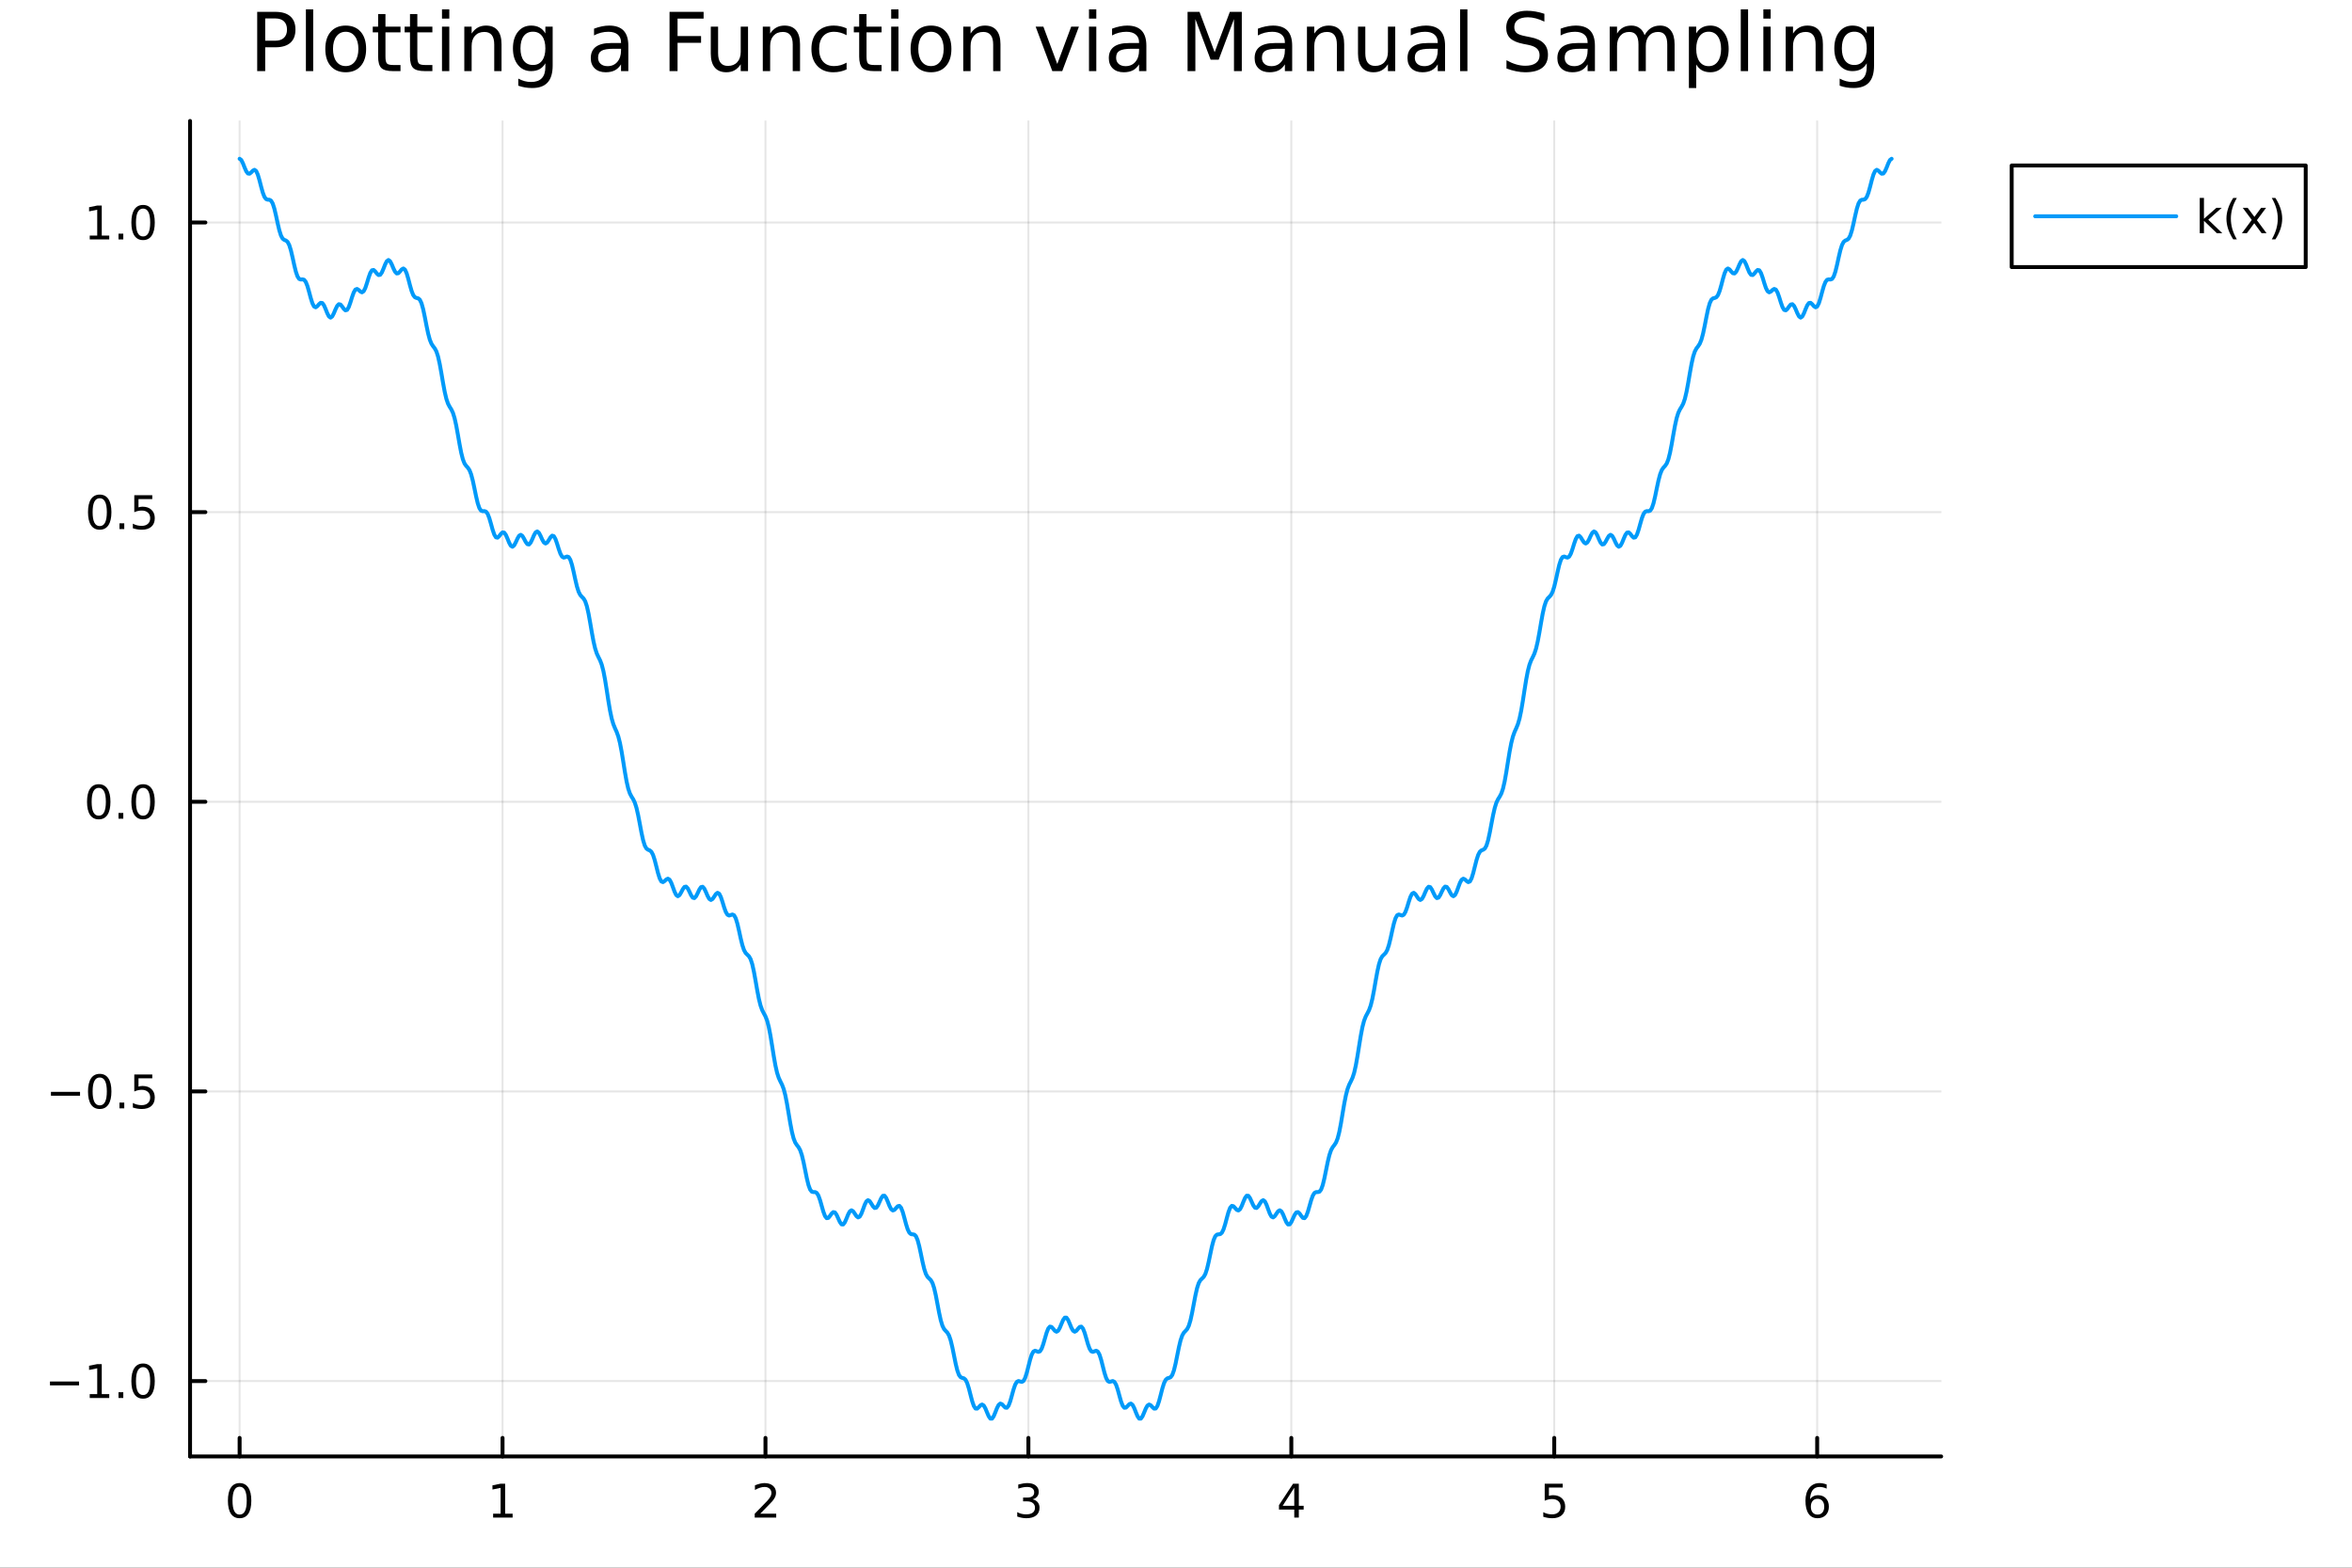 <?xml version="1.0" encoding="utf-8"?>
<svg xmlns="http://www.w3.org/2000/svg" xmlns:xlink="http://www.w3.org/1999/xlink" width="600" height="400" viewBox="0 0 2400 1600">
<rect x="0" y="0" width="2400" height="1600" fill="#333333" stroke="none"/>
<defs>
  <clipPath id="clip930">
    <rect x="0" y="0" width="2400" height="1600"/>
  </clipPath>
</defs>
<path clip-path="url(#clip930)" d="M0 1600 L2400 1600 L2400 0 L0 0  Z" fill="#ffffff" fill-rule="evenodd" fill-opacity="1"/>
<defs>
  <clipPath id="clip931">
    <rect x="480" y="0" width="1681" height="1600"/>
  </clipPath>
</defs>
<path clip-path="url(#clip930)" d="M193.936 1486.45 L1980.79 1486.45 L1980.79 123.472 L193.936 123.472  Z" fill="#ffffff" fill-rule="evenodd" fill-opacity="1"/>
<defs>
  <clipPath id="clip932">
    <rect x="193" y="123" width="1788" height="1364"/>
  </clipPath>
</defs>
<polyline clip-path="url(#clip932)" style="stroke:#000000; stroke-linecap:round; stroke-linejoin:round; stroke-width:2; stroke-opacity:0.1; fill:none" points="244.507,1486.45 244.507,123.472 "/>
<polyline clip-path="url(#clip932)" style="stroke:#000000; stroke-linecap:round; stroke-linejoin:round; stroke-width:2; stroke-opacity:0.1; fill:none" points="512.797,1486.45 512.797,123.472 "/>
<polyline clip-path="url(#clip932)" style="stroke:#000000; stroke-linecap:round; stroke-linejoin:round; stroke-width:2; stroke-opacity:0.1; fill:none" points="781.087,1486.45 781.087,123.472 "/>
<polyline clip-path="url(#clip932)" style="stroke:#000000; stroke-linecap:round; stroke-linejoin:round; stroke-width:2; stroke-opacity:0.1; fill:none" points="1049.38,1486.45 1049.38,123.472 "/>
<polyline clip-path="url(#clip932)" style="stroke:#000000; stroke-linecap:round; stroke-linejoin:round; stroke-width:2; stroke-opacity:0.1; fill:none" points="1317.67,1486.45 1317.67,123.472 "/>
<polyline clip-path="url(#clip932)" style="stroke:#000000; stroke-linecap:round; stroke-linejoin:round; stroke-width:2; stroke-opacity:0.1; fill:none" points="1585.96,1486.45 1585.96,123.472 "/>
<polyline clip-path="url(#clip932)" style="stroke:#000000; stroke-linecap:round; stroke-linejoin:round; stroke-width:2; stroke-opacity:0.1; fill:none" points="1854.25,1486.45 1854.25,123.472 "/>
<polyline clip-path="url(#clip932)" style="stroke:#000000; stroke-linecap:round; stroke-linejoin:round; stroke-width:2; stroke-opacity:0.1; fill:none" points="193.936,1409.52 1980.79,1409.52 "/>
<polyline clip-path="url(#clip932)" style="stroke:#000000; stroke-linecap:round; stroke-linejoin:round; stroke-width:2; stroke-opacity:0.1; fill:none" points="193.936,1113.91 1980.79,1113.91 "/>
<polyline clip-path="url(#clip932)" style="stroke:#000000; stroke-linecap:round; stroke-linejoin:round; stroke-width:2; stroke-opacity:0.1; fill:none" points="193.936,818.303 1980.79,818.303 "/>
<polyline clip-path="url(#clip932)" style="stroke:#000000; stroke-linecap:round; stroke-linejoin:round; stroke-width:2; stroke-opacity:0.1; fill:none" points="193.936,522.692 1980.79,522.692 "/>
<polyline clip-path="url(#clip932)" style="stroke:#000000; stroke-linecap:round; stroke-linejoin:round; stroke-width:2; stroke-opacity:0.1; fill:none" points="193.936,227.081 1980.79,227.081 "/>
<polyline clip-path="url(#clip930)" style="stroke:#000000; stroke-linecap:round; stroke-linejoin:round; stroke-width:4; stroke-opacity:1; fill:none" points="193.936,1486.45 1980.79,1486.45 "/>
<polyline clip-path="url(#clip930)" style="stroke:#000000; stroke-linecap:round; stroke-linejoin:round; stroke-width:4; stroke-opacity:1; fill:none" points="244.507,1486.45 244.507,1467.55 "/>
<polyline clip-path="url(#clip930)" style="stroke:#000000; stroke-linecap:round; stroke-linejoin:round; stroke-width:4; stroke-opacity:1; fill:none" points="512.797,1486.45 512.797,1467.55 "/>
<polyline clip-path="url(#clip930)" style="stroke:#000000; stroke-linecap:round; stroke-linejoin:round; stroke-width:4; stroke-opacity:1; fill:none" points="781.087,1486.45 781.087,1467.55 "/>
<polyline clip-path="url(#clip930)" style="stroke:#000000; stroke-linecap:round; stroke-linejoin:round; stroke-width:4; stroke-opacity:1; fill:none" points="1049.38,1486.45 1049.38,1467.55 "/>
<polyline clip-path="url(#clip930)" style="stroke:#000000; stroke-linecap:round; stroke-linejoin:round; stroke-width:4; stroke-opacity:1; fill:none" points="1317.67,1486.45 1317.67,1467.55 "/>
<polyline clip-path="url(#clip930)" style="stroke:#000000; stroke-linecap:round; stroke-linejoin:round; stroke-width:4; stroke-opacity:1; fill:none" points="1585.96,1486.45 1585.96,1467.55 "/>
<polyline clip-path="url(#clip930)" style="stroke:#000000; stroke-linecap:round; stroke-linejoin:round; stroke-width:4; stroke-opacity:1; fill:none" points="1854.25,1486.45 1854.25,1467.55 "/>
<path clip-path="url(#clip930)" d="M244.507 1517.37 Q240.896 1517.37 239.068 1520.93 Q237.262 1524.47 237.262 1531.6 Q237.262 1538.71 239.068 1542.27 Q240.896 1545.82 244.507 1545.82 Q248.142 1545.82 249.947 1542.27 Q251.776 1538.71 251.776 1531.6 Q251.776 1524.47 249.947 1520.93 Q248.142 1517.37 244.507 1517.37 M244.507 1513.66 Q250.318 1513.66 253.373 1518.27 Q256.452 1522.85 256.452 1531.6 Q256.452 1540.33 253.373 1544.94 Q250.318 1549.52 244.507 1549.52 Q238.697 1549.52 235.619 1544.94 Q232.563 1540.33 232.563 1531.6 Q232.563 1522.85 235.619 1518.27 Q238.697 1513.66 244.507 1513.66 Z" fill="#000000" fill-rule="nonzero" fill-opacity="1" /><path clip-path="url(#clip930)" d="M503.179 1544.91 L510.818 1544.91 L510.818 1518.55 L502.508 1520.21 L502.508 1515.95 L510.772 1514.29 L515.448 1514.29 L515.448 1544.91 L523.087 1544.91 L523.087 1548.85 L503.179 1548.85 L503.179 1544.91 Z" fill="#000000" fill-rule="nonzero" fill-opacity="1" /><path clip-path="url(#clip930)" d="M775.74 1544.91 L792.059 1544.91 L792.059 1548.85 L770.115 1548.85 L770.115 1544.91 Q772.777 1542.16 777.36 1537.53 Q781.967 1532.88 783.147 1531.53 Q785.393 1529.01 786.272 1527.27 Q787.175 1525.51 787.175 1523.82 Q787.175 1521.07 785.231 1519.33 Q783.309 1517.6 780.207 1517.6 Q778.008 1517.6 775.555 1518.36 Q773.124 1519.13 770.346 1520.68 L770.346 1515.95 Q773.17 1514.82 775.624 1514.24 Q778.078 1513.66 780.115 1513.66 Q785.485 1513.66 788.68 1516.35 Q791.874 1519.03 791.874 1523.52 Q791.874 1525.65 791.064 1527.57 Q790.277 1529.47 788.17 1532.07 Q787.592 1532.74 784.49 1535.95 Q781.388 1539.15 775.74 1544.91 Z" fill="#000000" fill-rule="nonzero" fill-opacity="1" /><path clip-path="url(#clip930)" d="M1053.62 1530.21 Q1056.98 1530.93 1058.86 1533.2 Q1060.75 1535.47 1060.75 1538.8 Q1060.75 1543.92 1057.24 1546.72 Q1053.72 1549.52 1047.24 1549.52 Q1045.06 1549.52 1042.74 1549.08 Q1040.45 1548.66 1038 1547.81 L1038 1543.29 Q1039.94 1544.43 1042.26 1545.01 Q1044.57 1545.58 1047.1 1545.58 Q1051.49 1545.58 1053.79 1543.85 Q1056.1 1542.11 1056.1 1538.8 Q1056.1 1535.75 1053.95 1534.03 Q1051.82 1532.3 1048 1532.3 L1043.97 1532.3 L1043.97 1528.45 L1048.18 1528.45 Q1051.63 1528.45 1053.46 1527.09 Q1055.29 1525.7 1055.29 1523.11 Q1055.29 1520.45 1053.39 1519.03 Q1051.52 1517.6 1048 1517.6 Q1046.08 1517.6 1043.88 1518.01 Q1041.68 1518.43 1039.04 1519.31 L1039.04 1515.14 Q1041.7 1514.4 1044.02 1514.03 Q1046.36 1513.66 1048.42 1513.66 Q1053.74 1513.66 1056.84 1516.09 Q1059.94 1518.5 1059.94 1522.62 Q1059.94 1525.49 1058.3 1527.48 Q1056.66 1529.45 1053.62 1530.21 Z" fill="#000000" fill-rule="nonzero" fill-opacity="1" /><path clip-path="url(#clip930)" d="M1320.68 1518.36 L1308.87 1536.81 L1320.68 1536.81 L1320.68 1518.36 M1319.45 1514.29 L1325.33 1514.29 L1325.33 1536.81 L1330.26 1536.81 L1330.26 1540.7 L1325.33 1540.7 L1325.33 1548.85 L1320.68 1548.85 L1320.68 1540.7 L1305.07 1540.7 L1305.07 1536.19 L1319.45 1514.29 Z" fill="#000000" fill-rule="nonzero" fill-opacity="1" /><path clip-path="url(#clip930)" d="M1576.23 1514.29 L1594.59 1514.29 L1594.59 1518.22 L1580.52 1518.22 L1580.52 1526.7 Q1581.54 1526.35 1582.55 1526.19 Q1583.57 1526 1584.59 1526 Q1590.38 1526 1593.76 1529.17 Q1597.14 1532.34 1597.14 1537.76 Q1597.14 1543.34 1593.66 1546.44 Q1590.19 1549.52 1583.87 1549.52 Q1581.7 1549.52 1579.43 1549.15 Q1577.18 1548.78 1574.78 1548.04 L1574.78 1543.34 Q1576.86 1544.47 1579.08 1545.03 Q1581.3 1545.58 1583.78 1545.58 Q1587.79 1545.58 1590.12 1543.48 Q1592.46 1541.37 1592.46 1537.76 Q1592.46 1534.15 1590.12 1532.04 Q1587.79 1529.94 1583.78 1529.94 Q1581.91 1529.94 1580.03 1530.35 Q1578.18 1530.77 1576.23 1531.65 L1576.23 1514.29 Z" fill="#000000" fill-rule="nonzero" fill-opacity="1" /><path clip-path="url(#clip930)" d="M1854.65 1529.7 Q1851.5 1529.7 1849.65 1531.86 Q1847.82 1534.01 1847.82 1537.76 Q1847.82 1541.49 1849.65 1543.66 Q1851.5 1545.82 1854.65 1545.82 Q1857.8 1545.82 1859.63 1543.66 Q1861.48 1541.49 1861.48 1537.76 Q1861.48 1534.01 1859.63 1531.86 Q1857.8 1529.7 1854.65 1529.7 M1863.93 1515.05 L1863.93 1519.31 Q1862.17 1518.48 1860.37 1518.04 Q1858.59 1517.6 1856.83 1517.6 Q1852.2 1517.6 1849.74 1520.72 Q1847.31 1523.85 1846.97 1530.17 Q1848.33 1528.15 1850.39 1527.09 Q1852.45 1526 1854.93 1526 Q1860.14 1526 1863.15 1529.17 Q1866.18 1532.32 1866.18 1537.76 Q1866.18 1543.08 1863.03 1546.3 Q1859.88 1549.52 1854.65 1549.52 Q1848.66 1549.52 1845.48 1544.94 Q1842.31 1540.33 1842.31 1531.6 Q1842.31 1523.41 1846.2 1518.55 Q1850.09 1513.66 1856.64 1513.66 Q1858.4 1513.66 1860.18 1514.01 Q1861.99 1514.36 1863.93 1515.05 Z" fill="#000000" fill-rule="nonzero" fill-opacity="1" /><polyline clip-path="url(#clip930)" style="stroke:#000000; stroke-linecap:round; stroke-linejoin:round; stroke-width:4; stroke-opacity:1; fill:none" points="193.936,1486.45 193.936,123.472 "/>
<polyline clip-path="url(#clip930)" style="stroke:#000000; stroke-linecap:round; stroke-linejoin:round; stroke-width:4; stroke-opacity:1; fill:none" points="193.936,1409.52 209.578,1409.52 "/>
<polyline clip-path="url(#clip930)" style="stroke:#000000; stroke-linecap:round; stroke-linejoin:round; stroke-width:4; stroke-opacity:1; fill:none" points="193.936,1113.91 209.578,1113.91 "/>
<polyline clip-path="url(#clip930)" style="stroke:#000000; stroke-linecap:round; stroke-linejoin:round; stroke-width:4; stroke-opacity:1; fill:none" points="193.936,818.303 209.578,818.303 "/>
<polyline clip-path="url(#clip930)" style="stroke:#000000; stroke-linecap:round; stroke-linejoin:round; stroke-width:4; stroke-opacity:1; fill:none" points="193.936,522.692 209.578,522.692 "/>
<polyline clip-path="url(#clip930)" style="stroke:#000000; stroke-linecap:round; stroke-linejoin:round; stroke-width:4; stroke-opacity:1; fill:none" points="193.936,227.081 209.578,227.081 "/>
<path clip-path="url(#clip930)" d="M50.992 1409.98 L80.668 1409.98 L80.668 1413.91 L50.992 1413.91 L50.992 1409.98 Z" fill="#000000" fill-rule="nonzero" fill-opacity="1" /><path clip-path="url(#clip930)" d="M91.571 1422.87 L99.21 1422.87 L99.21 1396.5 L90.899 1398.17 L90.899 1393.91 L99.163 1392.24 L103.839 1392.24 L103.839 1422.87 L111.478 1422.87 L111.478 1426.8 L91.571 1426.8 L91.571 1422.87 Z" fill="#000000" fill-rule="nonzero" fill-opacity="1" /><path clip-path="url(#clip930)" d="M120.922 1420.92 L125.807 1420.92 L125.807 1426.8 L120.922 1426.8 L120.922 1420.92 Z" fill="#000000" fill-rule="nonzero" fill-opacity="1" /><path clip-path="url(#clip930)" d="M145.992 1395.32 Q142.381 1395.32 140.552 1398.89 Q138.746 1402.43 138.746 1409.56 Q138.746 1416.67 140.552 1420.23 Q142.381 1423.77 145.992 1423.77 Q149.626 1423.77 151.431 1420.23 Q153.26 1416.67 153.26 1409.56 Q153.26 1402.43 151.431 1398.89 Q149.626 1395.32 145.992 1395.32 M145.992 1391.62 Q151.802 1391.62 154.857 1396.23 Q157.936 1400.81 157.936 1409.56 Q157.936 1418.29 154.857 1422.89 Q151.802 1427.48 145.992 1427.48 Q140.181 1427.48 137.103 1422.89 Q134.047 1418.29 134.047 1409.56 Q134.047 1400.81 137.103 1396.23 Q140.181 1391.62 145.992 1391.62 Z" fill="#000000" fill-rule="nonzero" fill-opacity="1" /><path clip-path="url(#clip930)" d="M51.987 1114.36 L81.663 1114.36 L81.663 1118.3 L51.987 1118.3 L51.987 1114.36 Z" fill="#000000" fill-rule="nonzero" fill-opacity="1" /><path clip-path="url(#clip930)" d="M101.756 1099.71 Q98.145 1099.71 96.316 1103.28 Q94.51 1106.82 94.51 1113.95 Q94.51 1121.05 96.316 1124.62 Q98.145 1128.16 101.756 1128.16 Q105.39 1128.16 107.196 1124.62 Q109.024 1121.05 109.024 1113.95 Q109.024 1106.82 107.196 1103.28 Q105.39 1099.71 101.756 1099.71 M101.756 1096.01 Q107.566 1096.01 110.621 1100.61 Q113.7 1105.2 113.7 1113.95 Q113.7 1122.67 110.621 1127.28 Q107.566 1131.86 101.756 1131.86 Q95.946 1131.86 92.867 1127.28 Q89.811 1122.67 89.811 1113.95 Q89.811 1105.2 92.867 1100.61 Q95.946 1096.01 101.756 1096.01 Z" fill="#000000" fill-rule="nonzero" fill-opacity="1" /><path clip-path="url(#clip930)" d="M121.918 1125.31 L126.802 1125.31 L126.802 1131.19 L121.918 1131.19 L121.918 1125.31 Z" fill="#000000" fill-rule="nonzero" fill-opacity="1" /><path clip-path="url(#clip930)" d="M137.033 1096.63 L155.39 1096.63 L155.39 1100.57 L141.316 1100.57 L141.316 1109.04 Q142.334 1108.69 143.353 1108.53 Q144.371 1108.35 145.39 1108.35 Q151.177 1108.35 154.556 1111.52 Q157.936 1114.69 157.936 1120.11 Q157.936 1125.68 154.464 1128.79 Q150.992 1131.86 144.672 1131.86 Q142.496 1131.86 140.228 1131.49 Q137.982 1131.12 135.575 1130.38 L135.575 1125.68 Q137.658 1126.82 139.881 1127.37 Q142.103 1127.93 144.58 1127.93 Q148.584 1127.93 150.922 1125.82 Q153.26 1123.72 153.26 1120.11 Q153.26 1116.49 150.922 1114.39 Q148.584 1112.28 144.58 1112.28 Q142.705 1112.28 140.83 1112.7 Q138.978 1113.11 137.033 1113.99 L137.033 1096.63 Z" fill="#000000" fill-rule="nonzero" fill-opacity="1" /><path clip-path="url(#clip930)" d="M100.76 804.101 Q97.149 804.101 95.321 807.666 Q93.515 811.208 93.515 818.337 Q93.515 825.444 95.321 829.009 Q97.149 832.55 100.76 832.55 Q104.395 832.55 106.2 829.009 Q108.029 825.444 108.029 818.337 Q108.029 811.208 106.2 807.666 Q104.395 804.101 100.76 804.101 M100.76 800.398 Q106.571 800.398 109.626 805.004 Q112.705 809.587 112.705 818.337 Q112.705 827.064 109.626 831.671 Q106.571 836.254 100.76 836.254 Q94.95 836.254 91.871 831.671 Q88.816 827.064 88.816 818.337 Q88.816 809.587 91.871 805.004 Q94.95 800.398 100.76 800.398 Z" fill="#000000" fill-rule="nonzero" fill-opacity="1" /><path clip-path="url(#clip930)" d="M120.922 829.703 L125.807 829.703 L125.807 835.583 L120.922 835.583 L120.922 829.703 Z" fill="#000000" fill-rule="nonzero" fill-opacity="1" /><path clip-path="url(#clip930)" d="M145.992 804.101 Q142.381 804.101 140.552 807.666 Q138.746 811.208 138.746 818.337 Q138.746 825.444 140.552 829.009 Q142.381 832.55 145.992 832.55 Q149.626 832.55 151.431 829.009 Q153.26 825.444 153.26 818.337 Q153.26 811.208 151.431 807.666 Q149.626 804.101 145.992 804.101 M145.992 800.398 Q151.802 800.398 154.857 805.004 Q157.936 809.587 157.936 818.337 Q157.936 827.064 154.857 831.671 Q151.802 836.254 145.992 836.254 Q140.181 836.254 137.103 831.671 Q134.047 827.064 134.047 818.337 Q134.047 809.587 137.103 805.004 Q140.181 800.398 145.992 800.398 Z" fill="#000000" fill-rule="nonzero" fill-opacity="1" /><path clip-path="url(#clip930)" d="M101.756 508.491 Q98.145 508.491 96.316 512.055 Q94.51 515.597 94.51 522.727 Q94.51 529.833 96.316 533.398 Q98.145 536.94 101.756 536.94 Q105.39 536.94 107.196 533.398 Q109.024 529.833 109.024 522.727 Q109.024 515.597 107.196 512.055 Q105.39 508.491 101.756 508.491 M101.756 504.787 Q107.566 504.787 110.621 509.393 Q113.7 513.977 113.7 522.727 Q113.7 531.454 110.621 536.06 Q107.566 540.643 101.756 540.643 Q95.946 540.643 92.867 536.06 Q89.811 531.454 89.811 522.727 Q89.811 513.977 92.867 509.393 Q95.946 504.787 101.756 504.787 Z" fill="#000000" fill-rule="nonzero" fill-opacity="1" /><path clip-path="url(#clip930)" d="M121.918 534.092 L126.802 534.092 L126.802 539.972 L121.918 539.972 L121.918 534.092 Z" fill="#000000" fill-rule="nonzero" fill-opacity="1" /><path clip-path="url(#clip930)" d="M137.033 505.412 L155.39 505.412 L155.39 509.347 L141.316 509.347 L141.316 517.819 Q142.334 517.472 143.353 517.31 Q144.371 517.125 145.39 517.125 Q151.177 517.125 154.556 520.296 Q157.936 523.467 157.936 528.884 Q157.936 534.463 154.464 537.565 Q150.992 540.643 144.672 540.643 Q142.496 540.643 140.228 540.273 Q137.982 539.903 135.575 539.162 L135.575 534.463 Q137.658 535.597 139.881 536.153 Q142.103 536.708 144.58 536.708 Q148.584 536.708 150.922 534.602 Q153.26 532.495 153.26 528.884 Q153.26 525.273 150.922 523.167 Q148.584 521.06 144.58 521.06 Q142.705 521.06 140.83 521.477 Q138.978 521.893 137.033 522.773 L137.033 505.412 Z" fill="#000000" fill-rule="nonzero" fill-opacity="1" /><path clip-path="url(#clip930)" d="M91.571 240.426 L99.21 240.426 L99.21 214.061 L90.899 215.727 L90.899 211.468 L99.163 209.801 L103.839 209.801 L103.839 240.426 L111.478 240.426 L111.478 244.361 L91.571 244.361 L91.571 240.426 Z" fill="#000000" fill-rule="nonzero" fill-opacity="1" /><path clip-path="url(#clip930)" d="M120.922 238.482 L125.807 238.482 L125.807 244.361 L120.922 244.361 L120.922 238.482 Z" fill="#000000" fill-rule="nonzero" fill-opacity="1" /><path clip-path="url(#clip930)" d="M145.992 212.88 Q142.381 212.88 140.552 216.445 Q138.746 219.986 138.746 227.116 Q138.746 234.222 140.552 237.787 Q142.381 241.329 145.992 241.329 Q149.626 241.329 151.431 237.787 Q153.26 234.222 153.26 227.116 Q153.26 219.986 151.431 216.445 Q149.626 212.88 145.992 212.88 M145.992 209.176 Q151.802 209.176 154.857 213.783 Q157.936 218.366 157.936 227.116 Q157.936 235.843 154.857 240.449 Q151.802 245.033 145.992 245.033 Q140.181 245.033 137.103 240.449 Q134.047 235.843 134.047 227.116 Q134.047 218.366 137.103 213.783 Q140.181 209.176 145.992 209.176 Z" fill="#000000" fill-rule="nonzero" fill-opacity="1" /><path clip-path="url(#clip930)" d="M270.621 18.82 L270.621 41.546 L280.911 41.546 Q286.622 41.546 289.742 38.589 Q292.861 35.632 292.861 30.163 Q292.861 24.735 289.742 21.778 Q286.622 18.82 280.911 18.82 L270.621 18.82 M262.439 12.096 L280.911 12.096 Q291.078 12.096 296.264 16.714 Q301.489 21.292 301.489 30.163 Q301.489 39.115 296.264 43.693 Q291.078 48.271 280.911 48.271 L270.621 48.271 L270.621 72.576 L262.439 72.576 L262.439 12.096 Z" fill="#000000" fill-rule="nonzero" fill-opacity="1" /><path clip-path="url(#clip930)" d="M312.143 9.544 L319.597 9.544 L319.597 72.576 L312.143 72.576 L312.143 9.544 Z" fill="#000000" fill-rule="nonzero" fill-opacity="1" /><path clip-path="url(#clip930)" d="M352.774 32.431 Q346.778 32.431 343.295 37.131 Q339.811 41.789 339.811 49.931 Q339.811 58.074 343.254 62.773 Q346.738 67.431 352.774 67.431 Q358.729 67.431 362.212 62.732 Q365.696 58.033 365.696 49.931 Q365.696 41.87 362.212 37.171 Q358.729 32.431 352.774 32.431 M352.774 26.112 Q362.496 26.112 368.046 32.431 Q373.595 38.751 373.595 49.931 Q373.595 61.071 368.046 67.431 Q362.496 73.751 352.774 73.751 Q343.011 73.751 337.461 67.431 Q331.952 61.071 331.952 49.931 Q331.952 38.751 337.461 32.431 Q343.011 26.112 352.774 26.112 Z" fill="#000000" fill-rule="nonzero" fill-opacity="1" /><path clip-path="url(#clip930)" d="M393.323 14.324 L393.323 27.206 L408.676 27.206 L408.676 32.999 L393.323 32.999 L393.323 57.628 Q393.323 63.178 394.822 64.758 Q396.361 66.338 401.02 66.338 L408.676 66.338 L408.676 72.576 L401.02 72.576 Q392.392 72.576 389.11 69.376 Q385.829 66.135 385.829 57.628 L385.829 32.999 L380.36 32.999 L380.36 27.206 L385.829 27.206 L385.829 14.324 L393.323 14.324 Z" fill="#000000" fill-rule="nonzero" fill-opacity="1" /><path clip-path="url(#clip930)" d="M425.852 14.324 L425.852 27.206 L441.205 27.206 L441.205 32.999 L425.852 32.999 L425.852 57.628 Q425.852 63.178 427.351 64.758 Q428.89 66.338 433.549 66.338 L441.205 66.338 L441.205 72.576 L433.549 72.576 Q424.92 72.576 421.639 69.376 Q418.358 66.135 418.358 57.628 L418.358 32.999 L412.889 32.999 L412.889 27.206 L418.358 27.206 L418.358 14.324 L425.852 14.324 Z" fill="#000000" fill-rule="nonzero" fill-opacity="1" /><path clip-path="url(#clip930)" d="M451.008 27.206 L458.462 27.206 L458.462 72.576 L451.008 72.576 L451.008 27.206 M451.008 9.544 L458.462 9.544 L458.462 18.983 L451.008 18.983 L451.008 9.544 Z" fill="#000000" fill-rule="nonzero" fill-opacity="1" /><path clip-path="url(#clip930)" d="M511.772 45.192 L511.772 72.576 L504.318 72.576 L504.318 45.435 Q504.318 38.994 501.806 35.794 Q499.295 32.594 494.272 32.594 Q488.236 32.594 484.752 36.442 Q481.268 40.29 481.268 46.934 L481.268 72.576 L473.774 72.576 L473.774 27.206 L481.268 27.206 L481.268 34.254 Q483.942 30.163 487.547 28.138 Q491.193 26.112 495.933 26.112 Q503.751 26.112 507.761 30.973 Q511.772 35.794 511.772 45.192 Z" fill="#000000" fill-rule="nonzero" fill-opacity="1" /><path clip-path="url(#clip930)" d="M556.494 49.364 Q556.494 41.263 553.131 36.806 Q549.81 32.35 543.774 32.35 Q537.778 32.35 534.416 36.806 Q531.094 41.263 531.094 49.364 Q531.094 57.426 534.416 61.882 Q537.778 66.338 543.774 66.338 Q549.81 66.338 553.131 61.882 Q556.494 57.426 556.494 49.364 M563.947 66.945 Q563.947 78.531 558.803 84.162 Q553.658 89.833 543.045 89.833 Q539.115 89.833 535.632 89.225 Q532.148 88.658 528.866 87.443 L528.866 80.192 Q532.148 81.974 535.348 82.825 Q538.548 83.675 541.87 83.675 Q549.202 83.675 552.848 79.827 Q556.494 76.019 556.494 68.282 L556.494 64.596 Q554.185 68.606 550.579 70.591 Q546.974 72.576 541.951 72.576 Q533.606 72.576 528.502 66.216 Q523.398 59.856 523.398 49.364 Q523.398 38.832 528.502 32.472 Q533.606 26.112 541.951 26.112 Q546.974 26.112 550.579 28.097 Q554.185 30.082 556.494 34.092 L556.494 27.206 L563.947 27.206 L563.947 66.945 Z" fill="#000000" fill-rule="nonzero" fill-opacity="1" /><path clip-path="url(#clip930)" d="M626.291 49.769 Q617.257 49.769 613.773 51.835 Q610.29 53.901 610.29 58.884 Q610.29 62.854 612.882 65.203 Q615.515 67.512 620.012 67.512 Q626.21 67.512 629.937 63.137 Q633.704 58.722 633.704 51.43 L633.704 49.769 L626.291 49.769 M641.158 46.691 L641.158 72.576 L633.704 72.576 L633.704 65.689 Q631.152 69.821 627.344 71.806 Q623.536 73.751 618.027 73.751 Q611.059 73.751 606.927 69.862 Q602.836 65.933 602.836 59.37 Q602.836 51.714 607.94 47.825 Q613.085 43.936 623.253 43.936 L633.704 43.936 L633.704 43.207 Q633.704 38.062 630.301 35.267 Q626.939 32.431 620.822 32.431 Q616.933 32.431 613.247 33.363 Q609.561 34.295 606.158 36.158 L606.158 29.272 Q610.249 27.692 614.098 26.922 Q617.946 26.112 621.592 26.112 Q631.435 26.112 636.296 31.216 Q641.158 36.32 641.158 46.691 Z" fill="#000000" fill-rule="nonzero" fill-opacity="1" /><path clip-path="url(#clip930)" d="M683.206 12.096 L717.963 12.096 L717.963 18.983 L691.389 18.983 L691.389 36.806 L715.37 36.806 L715.37 43.693 L691.389 43.693 L691.389 72.576 L683.206 72.576 L683.206 12.096 Z" fill="#000000" fill-rule="nonzero" fill-opacity="1" /><path clip-path="url(#clip930)" d="M725.295 54.671 L725.295 27.206 L732.749 27.206 L732.749 54.387 Q732.749 60.828 735.26 64.069 Q737.772 67.269 742.795 67.269 Q748.831 67.269 752.314 63.421 Q755.839 59.573 755.839 52.929 L755.839 27.206 L763.292 27.206 L763.292 72.576 L755.839 72.576 L755.839 65.608 Q753.125 69.74 749.519 71.766 Q745.954 73.751 741.215 73.751 Q733.397 73.751 729.346 68.89 Q725.295 64.029 725.295 54.671 M744.051 26.112 L744.051 26.112 Z" fill="#000000" fill-rule="nonzero" fill-opacity="1" /><path clip-path="url(#clip930)" d="M816.359 45.192 L816.359 72.576 L808.906 72.576 L808.906 45.435 Q808.906 38.994 806.394 35.794 Q803.882 32.594 798.859 32.594 Q792.823 32.594 789.34 36.442 Q785.856 40.29 785.856 46.934 L785.856 72.576 L778.362 72.576 L778.362 27.206 L785.856 27.206 L785.856 34.254 Q788.529 30.163 792.135 28.138 Q795.781 26.112 800.52 26.112 Q808.338 26.112 812.349 30.973 Q816.359 35.794 816.359 45.192 Z" fill="#000000" fill-rule="nonzero" fill-opacity="1" /><path clip-path="url(#clip930)" d="M863.876 28.948 L863.876 35.915 Q860.717 34.173 857.516 33.323 Q854.357 32.431 851.116 32.431 Q843.865 32.431 839.854 37.05 Q835.844 41.627 835.844 49.931 Q835.844 58.236 839.854 62.854 Q843.865 67.431 851.116 67.431 Q854.357 67.431 857.516 66.581 Q860.717 65.689 863.876 63.948 L863.876 70.834 Q860.757 72.292 857.395 73.022 Q854.073 73.751 850.306 73.751 Q840.057 73.751 834.021 67.31 Q827.985 60.869 827.985 49.931 Q827.985 38.832 834.062 32.472 Q840.178 26.112 850.792 26.112 Q854.235 26.112 857.516 26.841 Q860.798 27.53 863.876 28.948 Z" fill="#000000" fill-rule="nonzero" fill-opacity="1" /><path clip-path="url(#clip930)" d="M884.212 14.324 L884.212 27.206 L899.565 27.206 L899.565 32.999 L884.212 32.999 L884.212 57.628 Q884.212 63.178 885.711 64.758 Q887.25 66.338 891.909 66.338 L899.565 66.338 L899.565 72.576 L891.909 72.576 Q883.28 72.576 879.999 69.376 Q876.718 66.135 876.718 57.628 L876.718 32.999 L871.249 32.999 L871.249 27.206 L876.718 27.206 L876.718 14.324 L884.212 14.324 Z" fill="#000000" fill-rule="nonzero" fill-opacity="1" /><path clip-path="url(#clip930)" d="M909.368 27.206 L916.822 27.206 L916.822 72.576 L909.368 72.576 L909.368 27.206 M909.368 9.544 L916.822 9.544 L916.822 18.983 L909.368 18.983 L909.368 9.544 Z" fill="#000000" fill-rule="nonzero" fill-opacity="1" /><path clip-path="url(#clip930)" d="M949.999 32.431 Q944.003 32.431 940.519 37.131 Q937.036 41.789 937.036 49.931 Q937.036 58.074 940.479 62.773 Q943.963 67.431 949.999 67.431 Q955.953 67.431 959.437 62.732 Q962.921 58.033 962.921 49.931 Q962.921 41.87 959.437 37.171 Q955.953 32.431 949.999 32.431 M949.999 26.112 Q959.721 26.112 965.27 32.431 Q970.82 38.751 970.82 49.931 Q970.82 61.071 965.27 67.431 Q959.721 73.751 949.999 73.751 Q940.236 73.751 934.686 67.431 Q929.177 61.071 929.177 49.931 Q929.177 38.751 934.686 32.431 Q940.236 26.112 949.999 26.112 Z" fill="#000000" fill-rule="nonzero" fill-opacity="1" /><path clip-path="url(#clip930)" d="M1020.89 45.192 L1020.89 72.576 L1013.44 72.576 L1013.44 45.435 Q1013.44 38.994 1010.92 35.794 Q1008.41 32.594 1003.39 32.594 Q997.354 32.594 993.87 36.442 Q990.386 40.29 990.386 46.934 L990.386 72.576 L982.892 72.576 L982.892 27.206 L990.386 27.206 L990.386 34.254 Q993.06 30.163 996.665 28.138 Q1000.31 26.112 1005.05 26.112 Q1012.87 26.112 1016.88 30.973 Q1020.89 35.794 1020.89 45.192 Z" fill="#000000" fill-rule="nonzero" fill-opacity="1" /><path clip-path="url(#clip930)" d="M1056.78 27.206 L1064.68 27.206 L1078.86 65.284 L1093.04 27.206 L1100.94 27.206 L1083.92 72.576 L1073.79 72.576 L1056.78 27.206 Z" fill="#000000" fill-rule="nonzero" fill-opacity="1" /><path clip-path="url(#clip930)" d="M1111.22 27.206 L1118.68 27.206 L1118.68 72.576 L1111.22 72.576 L1111.22 27.206 M1111.22 9.544 L1118.68 9.544 L1118.68 18.983 L1111.22 18.983 L1111.22 9.544 Z" fill="#000000" fill-rule="nonzero" fill-opacity="1" /><path clip-path="url(#clip930)" d="M1154.89 49.769 Q1145.86 49.769 1142.38 51.835 Q1138.89 53.901 1138.89 58.884 Q1138.89 62.854 1141.48 65.203 Q1144.12 67.512 1148.61 67.512 Q1154.81 67.512 1158.54 63.137 Q1162.31 58.722 1162.31 51.43 L1162.31 49.769 L1154.89 49.769 M1169.76 46.691 L1169.76 72.576 L1162.31 72.576 L1162.31 65.689 Q1159.75 69.821 1155.95 71.806 Q1152.14 73.751 1146.63 73.751 Q1139.66 73.751 1135.53 69.862 Q1131.44 65.933 1131.44 59.37 Q1131.44 51.714 1136.54 47.825 Q1141.69 43.936 1151.86 43.936 L1162.31 43.936 L1162.31 43.207 Q1162.31 38.062 1158.9 35.267 Q1155.54 32.431 1149.42 32.431 Q1145.54 32.431 1141.85 33.363 Q1138.16 34.295 1134.76 36.158 L1134.76 29.272 Q1138.85 27.692 1142.7 26.922 Q1146.55 26.112 1150.19 26.112 Q1160.04 26.112 1164.9 31.216 Q1169.76 36.32 1169.76 46.691 Z" fill="#000000" fill-rule="nonzero" fill-opacity="1" /><path clip-path="url(#clip930)" d="M1211.81 12.096 L1224 12.096 L1239.44 53.253 L1254.95 12.096 L1267.14 12.096 L1267.14 72.576 L1259.16 72.576 L1259.16 19.469 L1243.57 60.95 L1235.34 60.95 L1219.75 19.469 L1219.75 72.576 L1211.81 72.576 L1211.81 12.096 Z" fill="#000000" fill-rule="nonzero" fill-opacity="1" /><path clip-path="url(#clip930)" d="M1303.68 49.769 Q1294.65 49.769 1291.17 51.835 Q1287.68 53.901 1287.68 58.884 Q1287.68 62.854 1290.27 65.203 Q1292.91 67.512 1297.4 67.512 Q1303.6 67.512 1307.33 63.137 Q1311.1 58.722 1311.1 51.43 L1311.1 49.769 L1303.68 49.769 M1318.55 46.691 L1318.55 72.576 L1311.1 72.576 L1311.1 65.689 Q1308.54 69.821 1304.74 71.806 Q1300.93 73.751 1295.42 73.751 Q1288.45 73.751 1284.32 69.862 Q1280.23 65.933 1280.23 59.37 Q1280.23 51.714 1285.33 47.825 Q1290.48 43.936 1300.64 43.936 L1311.1 43.936 L1311.1 43.207 Q1311.1 38.062 1307.69 35.267 Q1304.33 32.431 1298.21 32.431 Q1294.33 32.431 1290.64 33.363 Q1286.95 34.295 1283.55 36.158 L1283.55 29.272 Q1287.64 27.692 1291.49 26.922 Q1295.34 26.112 1298.98 26.112 Q1308.83 26.112 1313.69 31.216 Q1318.55 36.32 1318.55 46.691 Z" fill="#000000" fill-rule="nonzero" fill-opacity="1" /><path clip-path="url(#clip930)" d="M1371.62 45.192 L1371.62 72.576 L1364.16 72.576 L1364.16 45.435 Q1364.16 38.994 1361.65 35.794 Q1359.14 32.594 1354.12 32.594 Q1348.08 32.594 1344.6 36.442 Q1341.11 40.29 1341.11 46.934 L1341.11 72.576 L1333.62 72.576 L1333.62 27.206 L1341.11 27.206 L1341.11 34.254 Q1343.79 30.163 1347.39 28.138 Q1351.04 26.112 1355.78 26.112 Q1363.6 26.112 1367.61 30.973 Q1371.62 35.794 1371.62 45.192 Z" fill="#000000" fill-rule="nonzero" fill-opacity="1" /><path clip-path="url(#clip930)" d="M1385.71 54.671 L1385.71 27.206 L1393.17 27.206 L1393.17 54.387 Q1393.17 60.828 1395.68 64.069 Q1398.19 67.269 1403.21 67.269 Q1409.25 67.269 1412.73 63.421 Q1416.26 59.573 1416.26 52.929 L1416.26 27.206 L1423.71 27.206 L1423.71 72.576 L1416.26 72.576 L1416.26 65.608 Q1413.54 69.74 1409.94 71.766 Q1406.37 73.751 1401.63 73.751 Q1393.82 73.751 1389.76 68.89 Q1385.71 64.029 1385.71 54.671 M1404.47 26.112 L1404.47 26.112 Z" fill="#000000" fill-rule="nonzero" fill-opacity="1" /><path clip-path="url(#clip930)" d="M1459.68 49.769 Q1450.65 49.769 1447.17 51.835 Q1443.68 53.901 1443.68 58.884 Q1443.68 62.854 1446.27 65.203 Q1448.91 67.512 1453.4 67.512 Q1459.6 67.512 1463.33 63.137 Q1467.1 58.722 1467.1 51.43 L1467.1 49.769 L1459.68 49.769 M1474.55 46.691 L1474.55 72.576 L1467.1 72.576 L1467.1 65.689 Q1464.54 69.821 1460.74 71.806 Q1456.93 73.751 1451.42 73.751 Q1444.45 73.751 1440.32 69.862 Q1436.23 65.933 1436.23 59.37 Q1436.23 51.714 1441.33 47.825 Q1446.48 43.936 1456.65 43.936 L1467.1 43.936 L1467.1 43.207 Q1467.1 38.062 1463.69 35.267 Q1460.33 32.431 1454.21 32.431 Q1450.33 32.431 1446.64 33.363 Q1442.95 34.295 1439.55 36.158 L1439.55 29.272 Q1443.64 27.692 1447.49 26.922 Q1451.34 26.112 1454.98 26.112 Q1464.83 26.112 1469.69 31.216 Q1474.55 36.32 1474.55 46.691 Z" fill="#000000" fill-rule="nonzero" fill-opacity="1" /><path clip-path="url(#clip930)" d="M1489.9 9.544 L1497.36 9.544 L1497.36 72.576 L1489.9 72.576 L1489.9 9.544 Z" fill="#000000" fill-rule="nonzero" fill-opacity="1" /><path clip-path="url(#clip930)" d="M1575.9 14.081 L1575.9 22.061 Q1571.25 19.833 1567.11 18.739 Q1562.98 17.646 1559.13 17.646 Q1552.45 17.646 1548.8 20.238 Q1545.2 22.831 1545.2 27.611 Q1545.2 31.621 1547.59 33.687 Q1550.02 35.713 1556.74 36.969 L1561.69 37.981 Q1570.84 39.723 1575.17 44.139 Q1579.55 48.514 1579.55 55.886 Q1579.55 64.677 1573.64 69.214 Q1567.76 73.751 1556.38 73.751 Q1552.08 73.751 1547.22 72.778 Q1542.4 71.806 1537.22 69.902 L1537.22 61.477 Q1542.2 64.272 1546.98 65.689 Q1551.76 67.107 1556.38 67.107 Q1563.39 67.107 1567.19 64.353 Q1571 61.598 1571 56.494 Q1571 52.038 1568.25 49.526 Q1565.53 47.015 1559.3 45.759 L1554.31 44.787 Q1545.16 42.964 1541.07 39.075 Q1536.97 35.186 1536.97 28.259 Q1536.97 20.238 1542.61 15.62 Q1548.28 11.002 1558.2 11.002 Q1562.45 11.002 1566.87 11.772 Q1571.29 12.542 1575.9 14.081 Z" fill="#000000" fill-rule="nonzero" fill-opacity="1" /><path clip-path="url(#clip930)" d="M1612.6 49.769 Q1603.57 49.769 1600.09 51.835 Q1596.6 53.901 1596.6 58.884 Q1596.6 62.854 1599.2 65.203 Q1601.83 67.512 1606.33 67.512 Q1612.52 67.512 1616.25 63.137 Q1620.02 58.722 1620.02 51.43 L1620.02 49.769 L1612.6 49.769 M1627.47 46.691 L1627.47 72.576 L1620.02 72.576 L1620.02 65.689 Q1617.47 69.821 1613.66 71.806 Q1609.85 73.751 1604.34 73.751 Q1597.37 73.751 1593.24 69.862 Q1589.15 65.933 1589.15 59.37 Q1589.15 51.714 1594.25 47.825 Q1599.4 43.936 1609.57 43.936 L1620.02 43.936 L1620.02 43.207 Q1620.02 38.062 1616.62 35.267 Q1613.25 32.431 1607.14 32.431 Q1603.25 32.431 1599.56 33.363 Q1595.87 34.295 1592.47 36.158 L1592.47 29.272 Q1596.56 27.692 1600.41 26.922 Q1604.26 26.112 1607.91 26.112 Q1617.75 26.112 1622.61 31.216 Q1627.47 36.32 1627.47 46.691 Z" fill="#000000" fill-rule="nonzero" fill-opacity="1" /><path clip-path="url(#clip930)" d="M1678.15 35.915 Q1680.94 30.892 1684.83 28.502 Q1688.72 26.112 1693.99 26.112 Q1701.08 26.112 1704.93 31.095 Q1708.77 36.037 1708.77 45.192 L1708.77 72.576 L1701.28 72.576 L1701.28 45.435 Q1701.28 38.913 1698.97 35.753 Q1696.66 32.594 1691.92 32.594 Q1686.13 32.594 1682.77 36.442 Q1679.4 40.29 1679.4 46.934 L1679.4 72.576 L1671.91 72.576 L1671.91 45.435 Q1671.91 38.873 1669.6 35.753 Q1667.29 32.594 1662.47 32.594 Q1656.76 32.594 1653.4 36.482 Q1650.04 40.331 1650.04 46.934 L1650.04 72.576 L1642.54 72.576 L1642.54 27.206 L1650.04 27.206 L1650.04 34.254 Q1652.59 30.082 1656.15 28.097 Q1659.72 26.112 1664.62 26.112 Q1669.56 26.112 1673 28.624 Q1676.49 31.135 1678.15 35.915 Z" fill="#000000" fill-rule="nonzero" fill-opacity="1" /><path clip-path="url(#clip930)" d="M1730.85 65.77 L1730.85 89.833 L1723.36 89.833 L1723.36 27.206 L1730.85 27.206 L1730.85 34.092 Q1733.2 30.041 1736.77 28.097 Q1740.37 26.112 1745.35 26.112 Q1753.62 26.112 1758.76 32.675 Q1763.95 39.237 1763.95 49.931 Q1763.95 60.626 1758.76 67.188 Q1753.62 73.751 1745.35 73.751 Q1740.37 73.751 1736.77 71.806 Q1733.2 69.821 1730.85 65.77 M1756.21 49.931 Q1756.21 41.708 1752.81 37.05 Q1749.44 32.35 1743.53 32.35 Q1737.62 32.35 1734.21 37.05 Q1730.85 41.708 1730.85 49.931 Q1730.85 58.155 1734.21 62.854 Q1737.62 67.512 1743.53 67.512 Q1749.44 67.512 1752.81 62.854 Q1756.21 58.155 1756.21 49.931 Z" fill="#000000" fill-rule="nonzero" fill-opacity="1" /><path clip-path="url(#clip930)" d="M1776.3 9.544 L1783.76 9.544 L1783.76 72.576 L1776.3 72.576 L1776.3 9.544 Z" fill="#000000" fill-rule="nonzero" fill-opacity="1" /><path clip-path="url(#clip930)" d="M1799.35 27.206 L1806.81 27.206 L1806.81 72.576 L1799.35 72.576 L1799.35 27.206 M1799.35 9.544 L1806.81 9.544 L1806.81 18.983 L1799.35 18.983 L1799.35 9.544 Z" fill="#000000" fill-rule="nonzero" fill-opacity="1" /><path clip-path="url(#clip930)" d="M1860.12 45.192 L1860.12 72.576 L1852.66 72.576 L1852.66 45.435 Q1852.66 38.994 1850.15 35.794 Q1847.64 32.594 1842.62 32.594 Q1836.58 32.594 1833.1 36.442 Q1829.61 40.29 1829.61 46.934 L1829.61 72.576 L1822.12 72.576 L1822.12 27.206 L1829.61 27.206 L1829.61 34.254 Q1832.29 30.163 1835.89 28.138 Q1839.54 26.112 1844.28 26.112 Q1852.09 26.112 1856.1 30.973 Q1860.12 35.794 1860.12 45.192 Z" fill="#000000" fill-rule="nonzero" fill-opacity="1" /><path clip-path="url(#clip930)" d="M1904.84 49.364 Q1904.84 41.263 1901.47 36.806 Q1898.15 32.35 1892.12 32.35 Q1886.12 32.35 1882.76 36.806 Q1879.44 41.263 1879.44 49.364 Q1879.44 57.426 1882.76 61.882 Q1886.12 66.338 1892.12 66.338 Q1898.15 66.338 1901.47 61.882 Q1904.84 57.426 1904.84 49.364 M1912.29 66.945 Q1912.29 78.531 1907.15 84.162 Q1902 89.833 1891.39 89.833 Q1887.46 89.833 1883.97 89.225 Q1880.49 88.658 1877.21 87.443 L1877.21 80.192 Q1880.49 81.974 1883.69 82.825 Q1886.89 83.675 1890.21 83.675 Q1897.55 83.675 1901.19 79.827 Q1904.84 76.019 1904.84 68.282 L1904.84 64.596 Q1902.53 68.606 1898.92 70.591 Q1895.32 72.576 1890.29 72.576 Q1881.95 72.576 1876.85 66.216 Q1871.74 59.856 1871.74 49.364 Q1871.74 38.832 1876.85 32.472 Q1881.95 26.112 1890.29 26.112 Q1895.32 26.112 1898.92 28.097 Q1902.53 30.082 1904.84 34.092 L1904.84 27.206 L1912.29 27.206 L1912.29 66.945 Z" fill="#000000" fill-rule="nonzero" fill-opacity="1" /><polyline clip-path="url(#clip932)" style="stroke:#009af9; stroke-linecap:round; stroke-linejoin:round; stroke-width:4; stroke-opacity:1; fill:none" points="244.507,162.047 246.195,163.307 247.882,166.653 249.57,170.951 251.257,174.799 252.944,177.063 254.632,177.31 256.319,175.972 258.007,174.179 259.694,173.325 261.381,174.529 263.069,178.208 264.756,183.912 266.444,190.493 268.131,196.539 269.818,200.916 271.506,203.191 273.193,203.797 274.881,203.863 276.568,204.775 278.255,207.642 279.943,212.866 281.63,219.985 283.318,227.839 285.005,235.016 286.692,240.379 288.38,243.503 290.067,244.826 291.755,245.48 293.442,246.85 295.129,250.039 296.817,255.44 298.504,262.582 300.192,270.303 301.879,277.19 303.566,282.115 305.254,284.664 306.941,285.285 308.629,285.121 310.316,285.558 312.004,287.7 313.691,291.938 315.378,297.796 317.066,304.113 318.753,309.484 320.441,312.793 322.128,313.64 323.815,312.492 325.503,310.502 327.19,309.065 328.878,309.288 330.565,311.561 332.252,315.409 333.94,319.677 335.627,322.966 337.315,324.177 339.002,322.926 340.689,319.698 342.377,315.658 344.064,312.214 345.752,310.472 347.439,310.825 349.126,312.798 350.814,315.238 352.501,316.756 354.189,316.265 355.876,313.398 357.563,308.654 359.251,303.212 360.938,298.483 362.626,295.576 364.313,294.88 366,295.917 367.688,297.533 369.375,298.345 371.063,297.274 372.75,293.965 374.437,288.927 376.125,283.346 377.812,278.635 379.5,275.898 381.187,275.514 382.874,276.998 384.562,279.191 386.249,280.707 387.937,280.472 389.624,278.136 391.311,274.213 392.999,269.892 394.686,266.578 396.374,265.368 398.061,266.626 399.748,269.853 401.436,273.879 403.123,277.313 404.811,279.079 406.498,278.827 408.185,277.075 409.873,275.006 411.56,274.018 413.248,275.192 414.935,278.877 416.622,284.556 418.31,291.046 419.997,296.946 421.685,301.178 423.372,303.393 425.059,304.104 426.747,304.492 428.434,305.946 430.122,309.532 431.809,315.582 433.496,323.561 435.184,332.274 436.871,340.313 438.559,346.596 440.246,350.777 441.933,353.369 443.621,355.551 445.308,358.706 446.996,363.886 448.683,371.411 450.37,380.732 452.058,390.645 453.745,399.739 455.433,406.934 457.12,411.887 458.807,415.121 460.495,417.815 462.182,421.35 463.87,426.773 465.557,434.393 467.244,443.655 468.932,453.351 470.619,462.071 472.307,468.745 473.994,473.04 475.681,475.489 477.369,477.281 479.056,479.799 480.744,484.091 482.431,490.461 484.118,498.353 485.806,506.558 487.493,513.675 489.181,518.646 490.868,521.154 492.556,521.749 494.243,521.63 495.93,522.19 497.618,524.476 499.305,528.796 500.993,534.591 502.68,540.66 504.367,545.609 506.055,548.396 507.742,548.722 509.43,547.153 511.117,544.903 512.804,543.371 514.492,543.609 516.179,545.924 517.867,549.759 519.554,553.914 521.241,557.008 522.929,558.008 524.616,556.635 526.304,553.468 527.991,549.732 529.678,546.833 531.366,545.823 533.053,547.004 534.741,549.817 536.428,553.063 538.115,555.364 539.803,555.699 541.49,553.799 543.178,550.253 544.865,546.294 546.552,543.327 548.24,542.399 549.927,543.804 551.615,546.975 553.302,550.706 554.989,553.62 556.677,554.699 558.364,553.679 560.052,551.158 561.739,548.365 563.426,546.701 565.114,547.204 566.801,550.152 568.489,554.966 570.176,560.429 571.863,565.158 573.551,568.135 575.238,569.098 576.926,568.642 578.613,567.996 580.3,568.552 581.988,571.33 583.675,576.594 585.363,583.746 587.05,591.557 588.737,598.638 590.425,603.964 592.112,607.275 593.8,609.165 595.487,610.857 597.174,613.733 598.862,618.8 600.549,626.303 602.237,635.628 603.924,645.533 605.611,654.621 607.299,661.869 608.986,667.015 610.674,670.654 612.361,674.009 614.048,678.451 615.736,684.977 617.423,693.817 619.111,704.345 620.798,715.311 622.485,725.313 624.173,733.331 625.86,739.11 627.548,743.251 629.235,746.976 630.922,751.657 632.61,758.282 634.297,767.074 635.985,777.398 637.672,788 639.359,797.484 641.047,804.836 642.734,809.812 644.422,813.024 646.109,815.704 647.796,819.226 649.484,824.575 651.171,831.972 652.859,840.779 654.546,849.746 656.233,857.482 657.921,862.988 659.608,866.035 661.296,867.252 662.983,867.882 664.67,869.304 666.358,872.508 668.045,877.713 669.733,884.284 671.42,890.973 673.108,896.402 674.795,899.586 676.482,900.314 678.17,899.232 679.857,897.595 681.545,896.792 683.232,897.813 684.919,900.879 686.607,905.355 688.294,909.997 689.982,913.436 691.669,914.702 693.356,913.6 695.044,910.79 696.731,907.539 698.419,905.24 700.106,904.883 701.793,906.686 703.481,910.009 705.168,913.612 706.856,916.13 708.543,916.601 710.23,914.845 711.918,911.53 713.605,907.928 715.293,905.434 716.98,905.031 718.667,906.928 720.355,910.479 722.042,914.436 723.73,917.436 725.417,918.522 727.104,917.518 728.792,915.097 730.479,912.532 732.167,911.211 733.854,912.107 735.541,915.414 737.229,920.473 738.916,926.027 740.604,930.706 742.291,933.554 743.978,934.396 745.666,933.905 747.353,933.351 749.041,934.11 750.728,937.142 752.415,942.623 754.103,949.878 755.79,957.636 757.478,964.522 759.165,969.575 760.852,972.619 762.54,974.33 764.227,975.968 765.915,978.901 767.602,984.073 769.289,991.642 770.977,1000.92 772.664,1010.62 774.352,1019.36 776.039,1026.18 777.726,1030.91 779.414,1034.21 781.101,1037.36 782.789,1041.71 784.476,1048.18 786.163,1056.93 787.851,1067.25 789.538,1077.85 791.226,1087.35 792.913,1094.79 794.6,1099.99 796.288,1103.64 797.975,1107 799.663,1111.43 801.35,1117.85 803.037,1126.39 804.725,1136.35 806.412,1146.43 808.1,1155.25 809.787,1161.86 811.474,1166.11 813.162,1168.68 814.849,1170.84 816.537,1173.96 818.224,1178.95 819.911,1185.94 821.599,1194.23 823.286,1202.52 824.974,1209.45 826.661,1214.06 828.348,1216.23 830.036,1216.66 831.723,1216.63 833.411,1217.5 835.098,1220.2 836.785,1224.87 838.473,1230.78 840.16,1236.65 841.848,1241.12 843.535,1243.28 845.222,1243 846.91,1240.99 848.597,1238.56 850.285,1237.08 851.972,1237.46 853.66,1239.85 855.347,1243.54 857.034,1247.23 858.722,1249.59 860.409,1249.7 862.097,1247.46 863.784,1243.61 865.471,1239.44 867.159,1236.34 868.846,1235.23 870.534,1236.23 872.221,1238.64 873.908,1241.18 875.596,1242.5 877.283,1241.7 878.971,1238.69 880.658,1234.21 882.345,1229.58 884.033,1226.17 885.72,1224.9 887.408,1225.88 889.095,1228.41 890.782,1231.18 892.47,1232.87 894.157,1232.57 895.845,1230.2 897.532,1226.51 899.219,1222.8 900.907,1220.45 902.594,1220.37 904.282,1222.65 905.969,1226.56 907.656,1230.82 909.344,1234.07 911.031,1235.42 912.719,1234.79 914.406,1232.91 916.093,1231.1 917.781,1230.72 919.468,1232.65 921.156,1236.99 922.843,1242.99 924.53,1249.34 926.218,1254.67 927.905,1258.11 929.593,1259.56 931.28,1259.77 932.967,1260.04 934.655,1261.71 936.342,1265.67 938.03,1271.98 939.717,1279.87 941.404,1288.04 943.092,1295.11 944.779,1300.2 946.467,1303.21 948.154,1304.9 949.841,1306.55 951.529,1309.52 953.216,1314.66 954.904,1322.03 956.591,1330.85 958.278,1339.79 959.966,1347.5 961.653,1353.08 963.341,1356.45 965.028,1358.37 966.715,1360.13 968.403,1363.06 970.09,1368.02 971.778,1375.07 973.465,1383.41 975.152,1391.72 976.84,1398.63 978.527,1403.28 980.215,1405.58 981.902,1406.3 983.589,1406.75 985.277,1408.26 986.964,1411.69 988.652,1417.08 990.339,1423.65 992.026,1430.07 993.714,1434.98 995.401,1437.53 997.089,1437.66 998.776,1436.14 1000.46,1434.3 1002.15,1433.48 1003.84,1434.52 1005.53,1437.49 1007.21,1441.58 1008.9,1445.49 1010.59,1447.87 1012.28,1447.87 1013.96,1445.46 1015.65,1441.44 1017.34,1437.12 1019.02,1433.86 1020.71,1432.51 1022.4,1433.13 1024.09,1434.92 1025.77,1436.58 1027.46,1436.77 1029.15,1434.66 1030.84,1430.23 1032.52,1424.29 1034.21,1418.17 1035.9,1413.23 1037.59,1410.32 1039.27,1409.49 1040.96,1409.95 1042.65,1410.39 1044.34,1409.48 1046.02,1406.4 1047.71,1401.15 1049.4,1394.53 1051.09,1387.9 1052.77,1382.6 1054.46,1379.48 1056.15,1378.58 1057.84,1379.1 1059.52,1379.73 1061.21,1379.14 1062.9,1376.51 1064.58,1371.85 1066.27,1365.97 1067.96,1360.22 1069.65,1355.93 1071.33,1353.96 1073.02,1354.31 1074.71,1356.17 1076.4,1358.24 1078.08,1359.17 1079.77,1358.15 1081.46,1355.17 1083.15,1351.07 1084.83,1347.17 1086.52,1344.81 1088.21,1344.81 1089.9,1347.17 1091.58,1351.07 1093.27,1355.17 1094.96,1358.15 1096.65,1359.17 1098.33,1358.24 1100.02,1356.17 1101.71,1354.31 1103.39,1353.96 1105.08,1355.93 1106.77,1360.22 1108.46,1365.97 1110.14,1371.85 1111.83,1376.51 1113.52,1379.14 1115.21,1379.73 1116.89,1379.1 1118.58,1378.58 1120.27,1379.48 1121.96,1382.6 1123.64,1387.9 1125.33,1394.53 1127.02,1401.15 1128.71,1406.4 1130.39,1409.48 1132.08,1410.39 1133.77,1409.95 1135.46,1409.49 1137.14,1410.32 1138.83,1413.23 1140.52,1418.17 1142.21,1424.29 1143.89,1430.23 1145.58,1434.66 1147.27,1436.77 1148.95,1436.58 1150.64,1434.92 1152.33,1433.13 1154.02,1432.51 1155.7,1433.86 1157.39,1437.12 1159.08,1441.44 1160.77,1445.46 1162.45,1447.87 1164.14,1447.87 1165.83,1445.49 1167.52,1441.58 1169.2,1437.49 1170.89,1434.52 1172.58,1433.48 1174.27,1434.3 1175.95,1436.14 1177.64,1437.66 1179.33,1437.53 1181.02,1434.98 1182.7,1430.07 1184.39,1423.65 1186.08,1417.08 1187.77,1411.69 1189.45,1408.26 1191.14,1406.75 1192.83,1406.3 1194.51,1405.58 1196.2,1403.28 1197.89,1398.63 1199.58,1391.72 1201.26,1383.41 1202.95,1375.07 1204.64,1368.02 1206.33,1363.06 1208.01,1360.13 1209.7,1358.37 1211.39,1356.45 1213.08,1353.08 1214.76,1347.5 1216.45,1339.79 1218.14,1330.85 1219.83,1322.03 1221.51,1314.66 1223.2,1309.52 1224.89,1306.55 1226.58,1304.9 1228.26,1303.21 1229.95,1300.2 1231.64,1295.11 1233.32,1288.04 1235.01,1279.87 1236.7,1271.98 1238.39,1265.67 1240.07,1261.71 1241.76,1260.04 1243.45,1259.77 1245.14,1259.56 1246.82,1258.11 1248.51,1254.67 1250.2,1249.34 1251.89,1242.99 1253.57,1236.99 1255.26,1232.65 1256.95,1230.72 1258.64,1231.1 1260.32,1232.91 1262.01,1234.79 1263.7,1235.42 1265.39,1234.07 1267.07,1230.82 1268.76,1226.56 1270.45,1222.65 1272.14,1220.37 1273.82,1220.45 1275.51,1222.8 1277.2,1226.51 1278.88,1230.2 1280.57,1232.57 1282.26,1232.87 1283.95,1231.18 1285.63,1228.41 1287.32,1225.88 1289.01,1224.9 1290.7,1226.17 1292.38,1229.58 1294.07,1234.21 1295.76,1238.69 1297.45,1241.7 1299.13,1242.5 1300.82,1241.18 1302.51,1238.64 1304.2,1236.23 1305.88,1235.23 1307.57,1236.34 1309.26,1239.44 1310.95,1243.61 1312.63,1247.46 1314.32,1249.7 1316.01,1249.59 1317.7,1247.23 1319.38,1243.54 1321.07,1239.85 1322.76,1237.46 1324.44,1237.08 1326.13,1238.56 1327.82,1240.99 1329.51,1243 1331.19,1243.28 1332.88,1241.12 1334.57,1236.65 1336.26,1230.78 1337.94,1224.87 1339.63,1220.2 1341.32,1217.5 1343.01,1216.63 1344.69,1216.66 1346.38,1216.23 1348.07,1214.06 1349.76,1209.45 1351.44,1202.52 1353.13,1194.23 1354.82,1185.94 1356.51,1178.95 1358.19,1173.96 1359.88,1170.84 1361.57,1168.68 1363.25,1166.11 1364.94,1161.86 1366.63,1155.25 1368.32,1146.43 1370,1136.35 1371.69,1126.39 1373.38,1117.85 1375.07,1111.43 1376.75,1107 1378.44,1103.64 1380.13,1099.99 1381.82,1094.79 1383.5,1087.35 1385.19,1077.85 1386.88,1067.25 1388.57,1056.93 1390.25,1048.18 1391.94,1041.71 1393.63,1037.36 1395.32,1034.21 1397,1030.91 1398.69,1026.18 1400.38,1019.36 1402.07,1010.62 1403.75,1000.92 1405.44,991.642 1407.13,984.073 1408.81,978.901 1410.5,975.968 1412.19,974.33 1413.88,972.619 1415.56,969.575 1417.25,964.522 1418.94,957.636 1420.63,949.878 1422.31,942.623 1424,937.142 1425.69,934.11 1427.38,933.351 1429.06,933.905 1430.75,934.396 1432.44,933.554 1434.13,930.706 1435.81,926.027 1437.5,920.473 1439.19,915.414 1440.88,912.107 1442.56,911.211 1444.25,912.532 1445.94,915.097 1447.62,917.518 1449.31,918.522 1451,917.436 1452.69,914.436 1454.37,910.479 1456.06,906.928 1457.75,905.031 1459.44,905.434 1461.12,907.928 1462.81,911.53 1464.5,914.845 1466.19,916.601 1467.87,916.13 1469.56,913.612 1471.25,910.009 1472.94,906.686 1474.62,904.883 1476.31,905.24 1478,907.539 1479.69,910.79 1481.37,913.6 1483.06,914.702 1484.75,913.436 1486.44,909.997 1488.12,905.355 1489.81,900.879 1491.5,897.813 1493.18,896.792 1494.87,897.595 1496.56,899.232 1498.25,900.314 1499.93,899.586 1501.62,896.402 1503.31,890.973 1505,884.284 1506.68,877.713 1508.37,872.508 1510.06,869.304 1511.75,867.882 1513.43,867.252 1515.12,866.035 1516.81,862.988 1518.5,857.482 1520.18,849.746 1521.87,840.779 1523.56,831.972 1525.25,824.575 1526.93,819.226 1528.62,815.704 1530.31,813.024 1532,809.812 1533.68,804.836 1535.37,797.484 1537.06,788 1538.74,777.398 1540.43,767.074 1542.12,758.282 1543.81,751.657 1545.49,746.976 1547.18,743.251 1548.87,739.11 1550.56,733.331 1552.24,725.313 1553.93,715.311 1555.62,704.345 1557.31,693.817 1558.99,684.977 1560.68,678.451 1562.37,674.009 1564.06,670.654 1565.74,667.015 1567.43,661.869 1569.12,654.621 1570.81,645.533 1572.49,635.628 1574.18,626.303 1575.87,618.8 1577.55,613.733 1579.24,610.857 1580.93,609.165 1582.62,607.275 1584.3,603.964 1585.99,598.638 1587.68,591.557 1589.37,583.746 1591.05,576.594 1592.74,571.33 1594.43,568.552 1596.12,567.996 1597.8,568.642 1599.49,569.098 1601.18,568.135 1602.87,565.158 1604.55,560.429 1606.24,554.966 1607.93,550.152 1609.62,547.204 1611.3,546.701 1612.99,548.365 1614.68,551.158 1616.37,553.679 1618.05,554.699 1619.74,553.62 1621.43,550.706 1623.11,546.975 1624.8,543.804 1626.49,542.399 1628.18,543.327 1629.86,546.294 1631.55,550.253 1633.24,553.799 1634.93,555.699 1636.61,555.364 1638.3,553.063 1639.99,549.817 1641.68,547.004 1643.36,545.823 1645.05,546.833 1646.74,549.732 1648.43,553.468 1650.11,556.635 1651.8,558.008 1653.49,557.008 1655.18,553.914 1656.86,549.759 1658.55,545.924 1660.24,543.609 1661.93,543.371 1663.61,544.903 1665.3,547.153 1666.99,548.722 1668.67,548.396 1670.36,545.609 1672.05,540.66 1673.74,534.591 1675.42,528.796 1677.11,524.476 1678.8,522.19 1680.49,521.63 1682.17,521.749 1683.86,521.154 1685.55,518.646 1687.24,513.675 1688.92,506.558 1690.61,498.353 1692.3,490.461 1693.99,484.091 1695.67,479.799 1697.36,477.281 1699.05,475.489 1700.74,473.04 1702.42,468.745 1704.11,462.071 1705.8,453.351 1707.48,443.655 1709.17,434.393 1710.86,426.773 1712.55,421.35 1714.23,417.815 1715.92,415.121 1717.61,411.887 1719.3,406.934 1720.98,399.739 1722.67,390.645 1724.36,380.732 1726.05,371.411 1727.73,363.886 1729.42,358.706 1731.11,355.551 1732.8,353.369 1734.48,350.777 1736.17,346.596 1737.86,340.313 1739.55,332.274 1741.23,323.561 1742.92,315.582 1744.61,309.532 1746.3,305.946 1747.98,304.492 1749.67,304.104 1751.36,303.393 1753.04,301.178 1754.73,296.946 1756.42,291.046 1758.11,284.556 1759.79,278.877 1761.48,275.192 1763.17,274.018 1764.86,275.006 1766.54,277.075 1768.23,278.827 1769.92,279.079 1771.61,277.313 1773.29,273.879 1774.98,269.853 1776.67,266.626 1778.36,265.368 1780.04,266.578 1781.73,269.892 1783.42,274.213 1785.11,278.136 1786.79,280.472 1788.48,280.707 1790.17,279.191 1791.85,276.998 1793.54,275.514 1795.23,275.898 1796.92,278.635 1798.6,283.346 1800.29,288.927 1801.98,293.965 1803.67,297.274 1805.35,298.345 1807.04,297.533 1808.73,295.917 1810.42,294.88 1812.1,295.576 1813.79,298.483 1815.48,303.212 1817.17,308.654 1818.85,313.398 1820.54,316.265 1822.23,316.756 1823.92,315.238 1825.6,312.798 1827.29,310.825 1828.98,310.472 1830.67,312.214 1832.35,315.658 1834.04,319.698 1835.73,322.926 1837.41,324.177 1839.1,322.966 1840.79,319.677 1842.48,315.409 1844.16,311.561 1845.85,309.288 1847.54,309.065 1849.23,310.502 1850.91,312.492 1852.6,313.64 1854.29,312.793 1855.98,309.484 1857.66,304.113 1859.35,297.796 1861.04,291.938 1862.73,287.7 1864.41,285.558 1866.1,285.121 1867.79,285.285 1869.48,284.664 1871.16,282.115 1872.85,277.19 1874.54,270.303 1876.23,262.582 1877.91,255.44 1879.6,250.039 1881.29,246.85 1882.97,245.48 1884.66,244.826 1886.35,243.503 1888.04,240.379 1889.72,235.016 1891.41,227.839 1893.1,219.985 1894.79,212.866 1896.47,207.642 1898.16,204.775 1899.85,203.863 1901.54,203.797 1903.22,203.191 1904.91,200.916 1906.6,196.539 1908.29,190.493 1909.97,183.912 1911.66,178.208 1913.35,174.529 1915.04,173.325 1916.72,174.179 1918.41,175.972 1920.1,177.31 1921.78,177.063 1923.47,174.799 1925.16,170.951 1926.85,166.653 1928.53,163.307 1930.22,162.047 "/>
<path clip-path="url(#clip930)" d="M2052.75 272.585 L2352.76 272.585 L2352.76 168.905 L2052.75 168.905  Z" fill="#ffffff" fill-rule="evenodd" fill-opacity="1"/>
<polyline clip-path="url(#clip930)" style="stroke:#000000; stroke-linecap:round; stroke-linejoin:round; stroke-width:4; stroke-opacity:1; fill:none" points="2052.75,272.585 2352.76,272.585 2352.76,168.905 2052.75,168.905 2052.75,272.585 "/>
<polyline clip-path="url(#clip930)" style="stroke:#009af9; stroke-linecap:round; stroke-linejoin:round; stroke-width:4; stroke-opacity:1; fill:none" points="2076.74,220.745 2220.66,220.745 "/>
<path clip-path="url(#clip930)" d="M2244.65 202.006 L2248.93 202.006 L2248.93 223.279 L2261.64 212.099 L2267.08 212.099 L2253.33 224.228 L2267.66 238.025 L2262.1 238.025 L2248.93 225.363 L2248.93 238.025 L2244.65 238.025 L2244.65 202.006 Z" fill="#000000" fill-rule="nonzero" fill-opacity="1" /><path clip-path="url(#clip930)" d="M2282.5 202.053 Q2279.39 207.377 2277.89 212.585 Q2276.39 217.793 2276.39 223.14 Q2276.39 228.488 2277.89 233.742 Q2279.42 238.974 2282.5 244.275 L2278.79 244.275 Q2275.32 238.835 2273.58 233.58 Q2271.87 228.326 2271.87 223.14 Q2271.87 217.978 2273.58 212.747 Q2275.3 207.516 2278.79 202.053 L2282.5 202.053 Z" fill="#000000" fill-rule="nonzero" fill-opacity="1" /><path clip-path="url(#clip930)" d="M2312.31 212.099 L2302.94 224.715 L2312.8 238.025 L2307.77 238.025 L2300.23 227.84 L2292.68 238.025 L2287.66 238.025 L2297.73 224.46 L2288.51 212.099 L2293.54 212.099 L2300.41 221.335 L2307.29 212.099 L2312.31 212.099 Z" fill="#000000" fill-rule="nonzero" fill-opacity="1" /><path clip-path="url(#clip930)" d="M2318.14 202.053 L2321.85 202.053 Q2325.32 207.516 2327.03 212.747 Q2328.77 217.978 2328.77 223.14 Q2328.77 228.326 2327.03 233.58 Q2325.32 238.835 2321.85 244.275 L2318.14 244.275 Q2321.22 238.974 2322.73 233.742 Q2324.26 228.488 2324.26 223.14 Q2324.26 217.793 2322.73 212.585 Q2321.22 207.377 2318.14 202.053 Z" fill="#000000" fill-rule="nonzero" fill-opacity="1" /></svg>